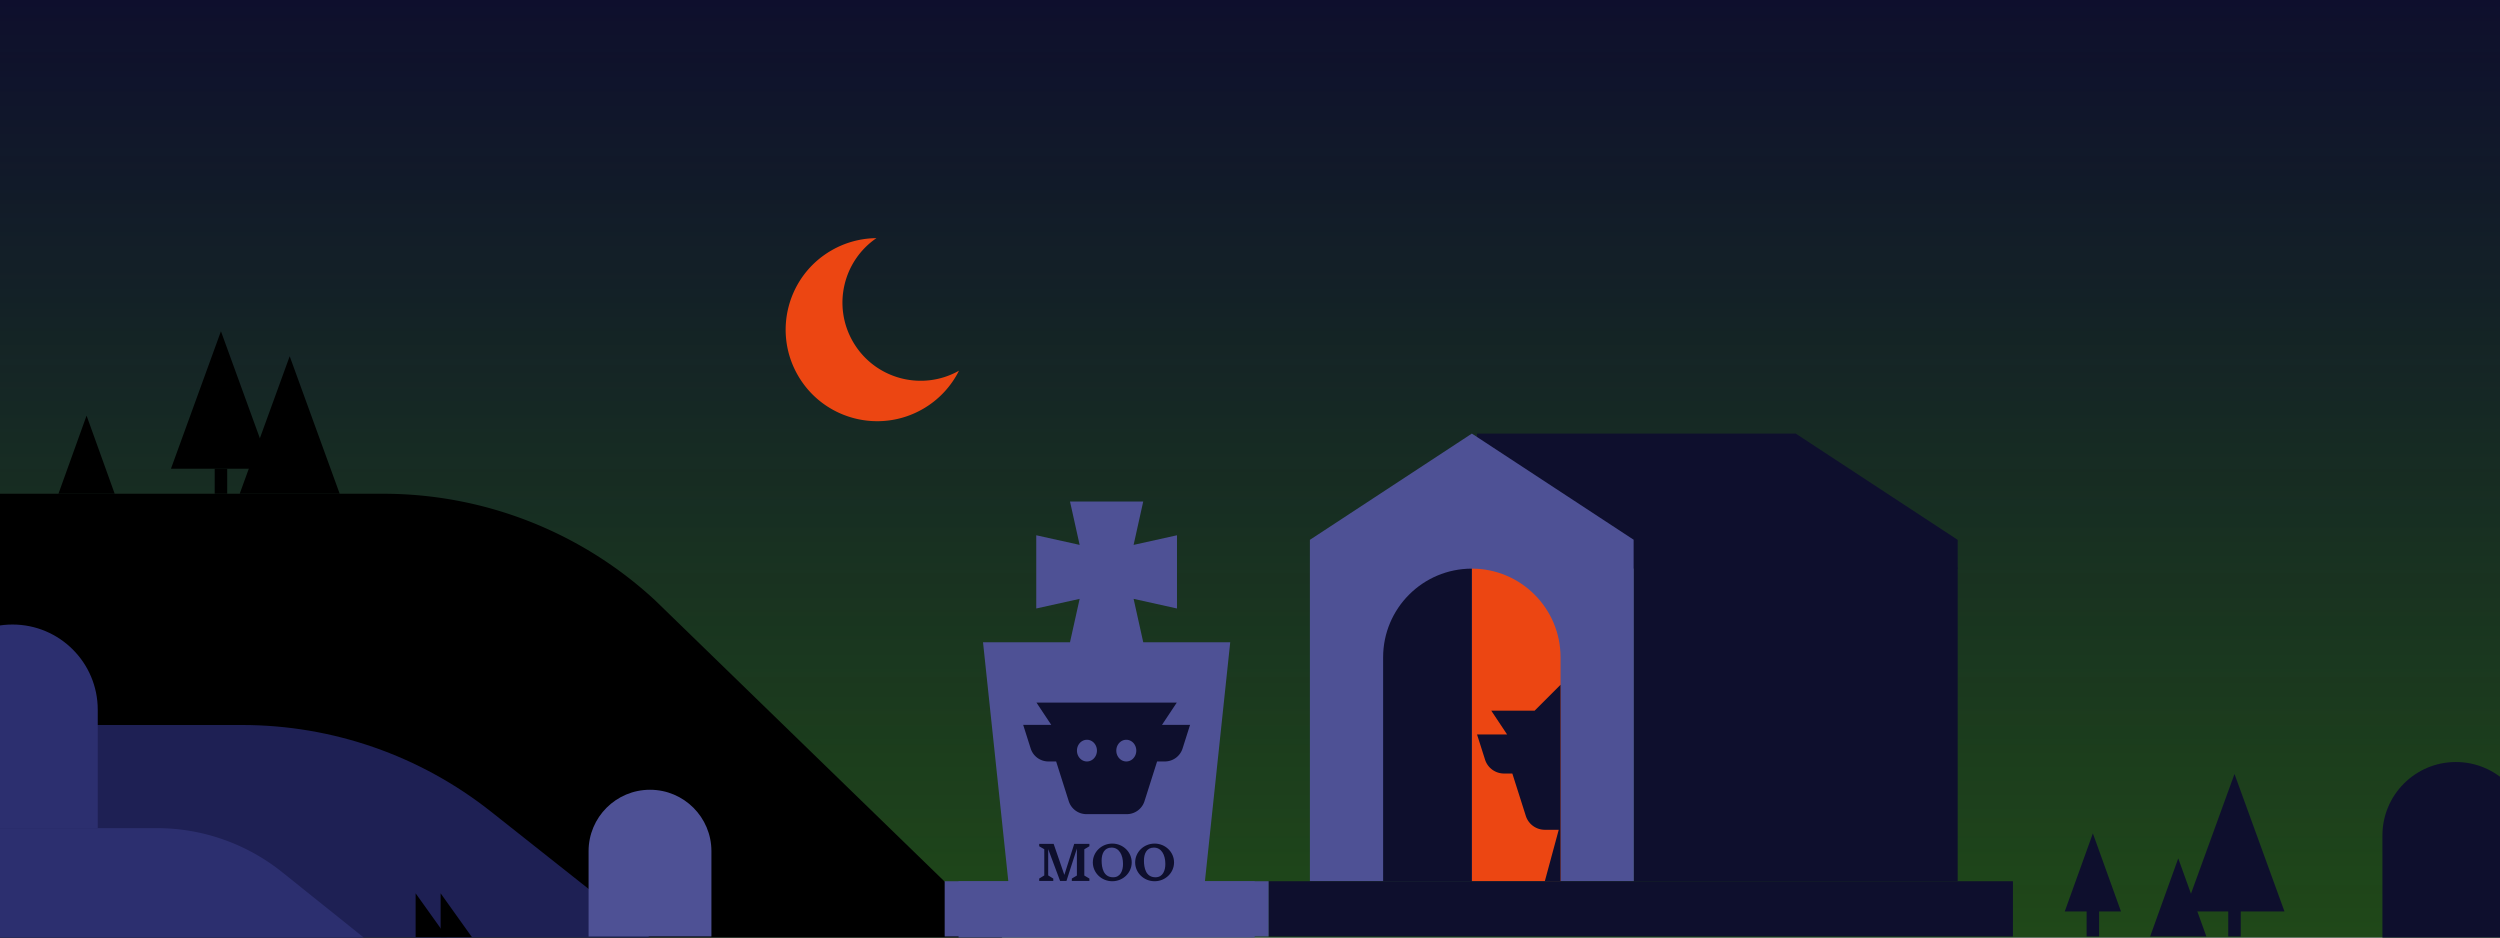 <svg xmlns="http://www.w3.org/2000/svg" width="800" height="300" fill="none" viewBox="0 0 800 300"><g clip-path="url(#a)"><path fill="#0e0f2d" d="M0 0h800v300H0z"/><path fill="url(#b)" d="M0 300h300v800H0z" opacity=".6" transform="rotate(-90 0 300)"/><path fill="#000" d="M-60.297 158H122.61a128.02 128.02 0 0 1 86.992 34.079L320.703 300h-381z"/><path fill="#000" d="m27.703 133 9 25h-18z"/><path fill="#1e2054" d="M-387 232H77.475c28.899 0 56.952 9.763 79.624 27.709L208 300h-595z"/><path fill="#2c2f6f" d="M-252.543 265h302.7a64.2 64.2 0 0 1 40.138 14.098l26.126 20.937h-368.964z"/><path fill="#000" d="m70.703 106-16 44h32z"/><path fill="#000" d="m92.703 114-16 44h32zm-20 36h-4v8h4zM141 299.859v-14l10 14z"/><path fill="#000" d="M133 299.859v-14l10 14zM143 207l9 25h-18z"/><path fill="#0e0f2d" d="m697.04 274.677 9 25h-18z"/><path fill="#0e0f2d" d="m715.04 247.677 16 44h-32zm-2 44h4v8h-4zm-43.322-25 9 25h-18zm-2 25h4v8h-4zm94.658-24.325c0-12.982 10.524-23.507 23.507-23.507 12.982 0 23.506 10.525 23.506 23.507V300h-47.013z"/><path fill="#4e5195" d="M188.345 272.378c0-10.855 8.8-19.655 19.655-19.655s19.655 8.8 19.655 19.655v27.299h-39.31z"/><path fill="#2c2f6f" d="M-23.267 227.121c0-15.063 12.211-27.273 27.273-27.273 15.063 0 27.274 12.21 27.274 27.273V265h-54.547z"/><path fill="#ec4612" d="M266.057 80.135a29.15 29.15 0 0 1 14.396-3.926c-10.682 7.31-14.091 21.734-7.511 33.131 6.862 11.886 22.007 16.006 33.936 9.282a29.16 29.16 0 0 1-11.537 12.236c-14.006 8.086-31.916 3.287-40.003-10.72-8.086-14.006-3.288-31.916 10.719-40.003"/><path fill="#4e5195" d="m362.752 174.366 13.882-3.082v23.434l-13.882-3.083 3.083 13.881h27.836l-8.095 76.48h15.913V300h-94.74v-18.004h15.913l-8.095-76.48h27.835l3.082-13.881-13.88 3.083v-23.434l13.88 3.082-3.082-13.881h23.433z"/><path fill="#0e0f2d" fill-rule="evenodd" d="M347.672 260.528a5.95 5.95 0 0 1-5.673-4.151l-4.032-12.708h-2.479a5.95 5.95 0 0 1-5.672-4.152l-2.396-7.551h8.985l-4.739-7.14h44.906l-4.74 7.14h8.986l-2.396 7.551a5.95 5.95 0 0 1-5.673 4.152h-2.478l-4.032 12.708a5.95 5.95 0 0 1-5.673 4.151zm-3.046-20.33c0 1.917 1.431 3.471 3.197 3.471s3.198-1.554 3.198-3.471-1.432-3.471-3.198-3.471-3.197 1.554-3.197 3.471m18.986 0c0 1.917-1.432 3.471-3.197 3.471s-3.198-1.554-3.198-3.471 1.432-3.471 3.198-3.471c1.765 0 3.197 1.554 3.197 3.471" clip-rule="evenodd"/><path fill="#0e0f2d" d="M472.652 138.749h101.984v43.213H472.652z"/><path fill="#0e0f2d" d="M626.458 181.638v100.358H522.813V181.638z"/><path fill="#4e5195" d="m419.169 172.749 51.823-34 51.822 34v109.247H419.169z"/><path fill="#0e0f2d" d="M626.458 181.962H522.813v-9.213l51.823-34 51.822 34z"/><path fill="#ec4612" d="M499.376 281.996h-28.389V181.962c15.679 0 28.389 12.71 28.389 28.388z"/><path fill="#0e0f2d" d="M442.599 281.996h28.388V181.962c-15.678 0-28.388 12.71-28.388 28.388z"/><path fill="#0e0f2d" fill-rule="evenodd" d="M499.375 281.996h-5.035l4.456-16.467h-4.456a6.37 6.37 0 0 1-6.075-4.432l-4.317-13.571h-2.655q-.26 0-.517-.02a6.37 6.37 0 0 1-5.558-4.412l-2.566-8.063 9.622-.001-5.074-7.624h13.89l8.285-8.285z" clip-rule="evenodd"/><path fill="#0e0f2d" d="M405.941 281.996h116.873v17.681H405.941zm116.873 0h121.325v17.681H522.814z"/><path fill="#4e5195" d="M302.297 299.677h103.644v-17.681H302.297z"/><path fill="#0e0f2d" d="M369.472 281.996c-3.441 0-6.223-2.7-6.223-6.025s2.782-6.025 6.223-6.025 6.222 2.7 6.222 6.025-2.782 6.025-6.222 6.025m.279-1.267c2.371 0 3.161-2.157 3.161-4.247 0-2.931-1.251-5.252-3.671-5.252-2.321 0-3.177 1.943-3.177 4.149 0 2.337.593 5.35 3.687 5.35m-13.825 1.267c-3.44 0-6.222-2.7-6.222-6.025s2.782-6.025 6.222-6.025 6.223 2.7 6.223 6.025-2.782 6.025-6.223 6.025m.28-1.267c2.37 0 3.161-2.157 3.161-4.247 0-2.931-1.252-5.252-3.671-5.252-2.321 0-3.177 1.943-3.177 4.149 0 2.337.592 5.35 3.687 5.35m-7.597-9.927-1.629.971v8.396l1.629.971v.757h-5.629v-.757l1.629-.971v-8.626l-3.341 10.354h-2.042l-3.802-10.173v8.412l1.629 1.004v.757h-4.51v-.757l1.63-1.004v-8.379l-1.63-.955v-.757h4.626l3.424 9.926 3.16-9.926h4.856z"/></g><defs><linearGradient id="b" x1="300" x2="0" y1="1100" y2="1100" gradientUnits="userSpaceOnUse"><stop stop-color="#2b6f0b" stop-opacity="0"/><stop offset="1" stop-color="#2b6f0b"/></linearGradient><clipPath id="a"><path fill="#fff" d="M0 0h800v300H0z"/></clipPath></defs></svg>